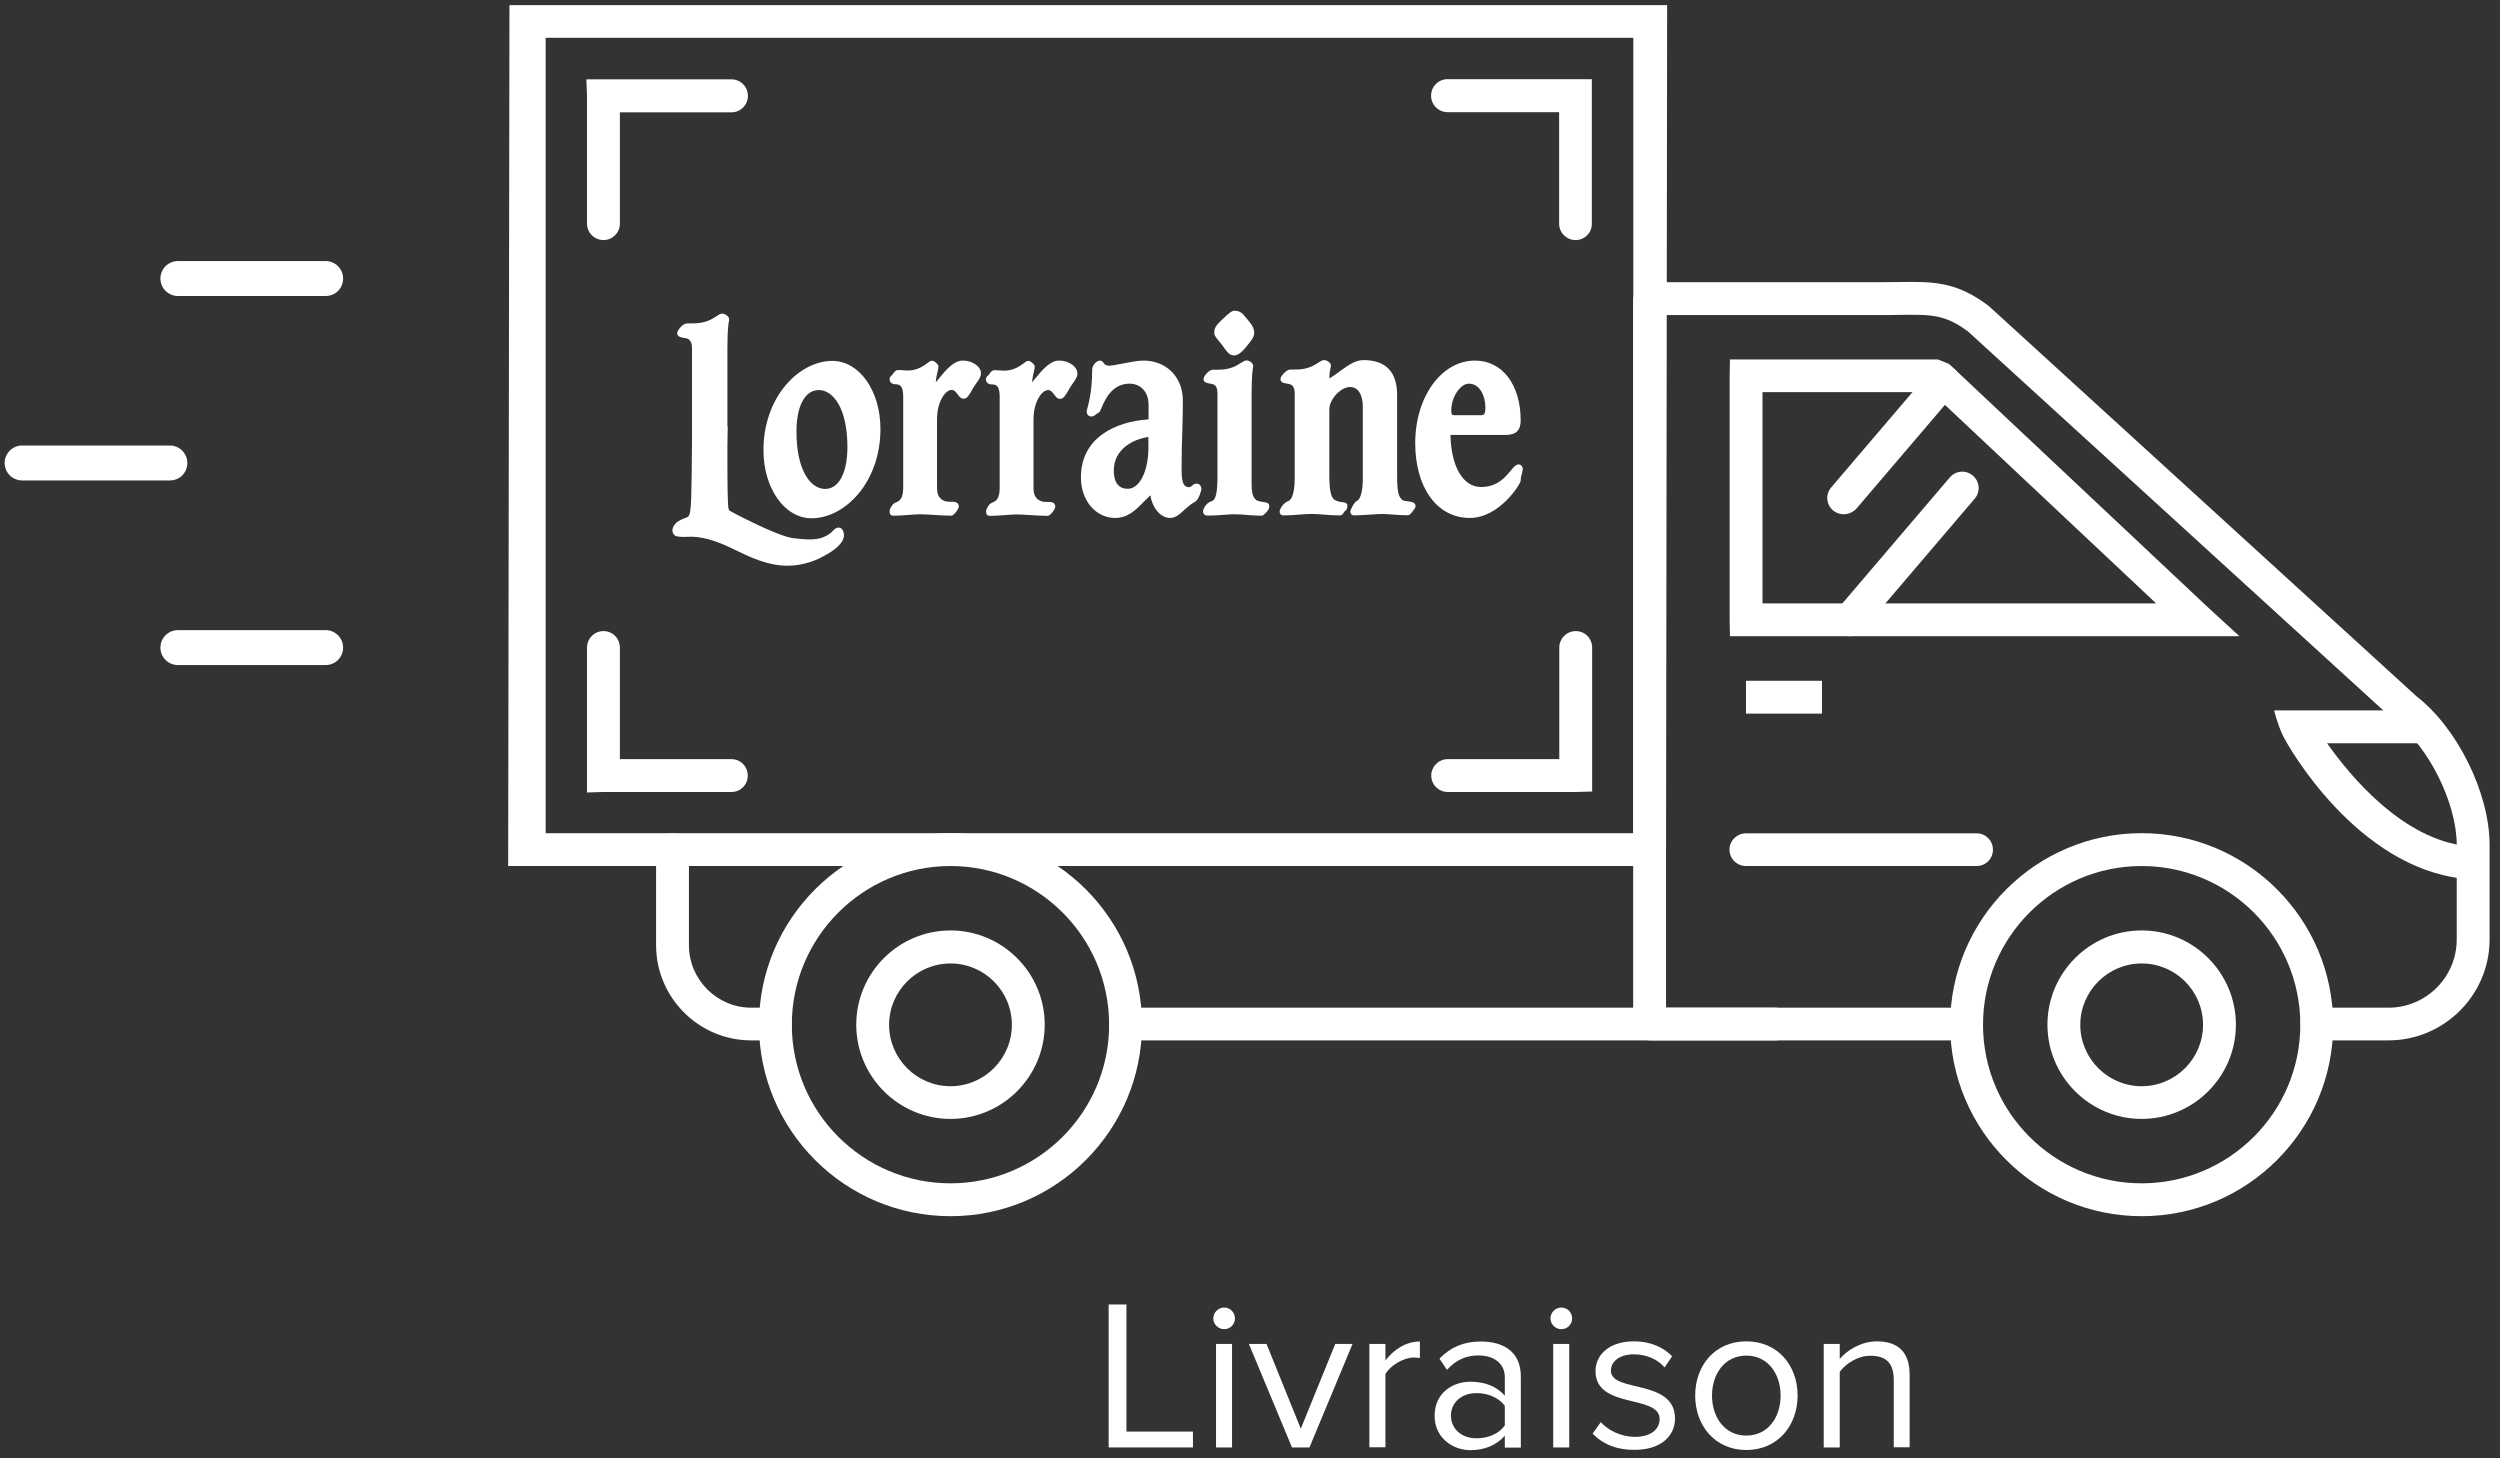 <svg width="156" height="91" viewBox="0 0 156 91" fill="none" xmlns="http://www.w3.org/2000/svg">
<rect x="0" y="0" width="156" height="91" fill="#333333" stroke="none"/>
<path d="M10.6 29.98H1.38C0.78 29.98 0.29 29.49 0.29 28.89C0.29 28.29 0.78 27.8 1.38 27.8H10.6C11.2 27.8 11.69 28.29 11.69 28.89C11.69 29.5 11.21 29.98 10.6 29.98Z" fill="white"/>
<path d="M20.32 18.47H11.1C10.5 18.47 10.01 17.98 10.01 17.38C10.01 16.78 10.5 16.29 11.1 16.29H20.32C20.92 16.29 21.41 16.78 21.41 17.38C21.41 17.99 20.93 18.47 20.32 18.47Z" fill="white"/>
<path d="M20.32 41.5H11.1C10.5 41.5 10.01 41.01 10.01 40.41C10.01 39.81 10.5 39.32 11.1 39.32H20.32C20.92 39.32 21.41 39.81 21.41 40.41C21.41 41.01 20.93 41.5 20.32 41.5Z" fill="white"/>
<path d="M149.04 64.92H144.57C144 64.92 143.55 64.46 143.55 63.9C143.55 63.34 144.01 62.88 144.57 62.88H149.04C151.39 62.88 153.3 60.97 153.3 58.62V52.72C153.3 50.13 151.56 46.61 149.5 45.04L149.43 44.98L122.81 20.69C121.36 19.61 120.51 19.62 118.48 19.65C118.12 19.66 117.74 19.66 117.33 19.66H103.48C102.91 19.66 102.45 19.2 102.45 18.63C102.45 18.06 102.91 17.61 103.48 17.61H117.33C117.74 17.61 118.11 17.6 118.45 17.6C120.62 17.57 122.05 17.55 124.08 19.08L124.15 19.14L150.78 43.44C153.34 45.42 155.35 49.49 155.35 52.72V58.62C155.35 62.09 152.51 64.92 149.04 64.92Z" fill="white"/>
<path d="M133.64 54.04C128.18 54.04 123.74 58.48 123.74 63.94C123.74 69.4 128.18 73.84 133.64 73.84C139.1 73.84 143.54 69.4 143.54 63.94C143.54 58.48 139.1 54.04 133.64 54.04ZM133.64 75.89C127.05 75.89 121.69 70.53 121.69 63.94C121.69 57.35 127.05 51.99 133.64 51.99C140.23 51.99 145.59 57.35 145.59 63.94C145.59 70.53 140.23 75.89 133.64 75.89Z" fill="white"/>
<path d="M133.64 60.12C131.53 60.12 129.81 61.84 129.81 63.95C129.81 66.06 131.53 67.78 133.64 67.78C135.75 67.78 137.47 66.06 137.47 63.95C137.47 61.83 135.75 60.12 133.64 60.12ZM133.64 69.82C130.4 69.82 127.76 67.18 127.76 63.94C127.76 60.7 130.4 58.06 133.64 58.06C136.88 58.06 139.52 60.7 139.52 63.94C139.52 67.18 136.88 69.82 133.64 69.82Z" fill="white"/>
<path d="M122.72 64.92H103.01C102.44 64.92 101.99 64.46 101.99 63.9C101.99 63.34 102.45 62.88 103.01 62.88H122.72C123.29 62.88 123.74 63.34 123.74 63.9C123.74 64.46 123.28 64.92 122.72 64.92Z" fill="white"/>
<path d="M123.34 54.04H108.95C108.38 54.04 107.92 53.58 107.92 53.02C107.92 52.46 108.38 52 108.95 52H123.34C123.91 52 124.36 52.46 124.36 53.02C124.36 53.58 123.91 54.04 123.34 54.04Z" fill="white"/>
<path d="M109.98 37.65H134.54L120.52 24.47H109.98V37.65ZM139.74 39.7H107.95L107.93 38.68V23.45L107.95 22.43H120.92L121.62 22.71L137.82 37.94L139.74 39.7Z" fill="white"/>
<path d="M102.94 64.33C102.37 64.33 101.91 63.87 101.91 63.31V18.77C101.91 18.2 102.37 17.74 102.94 17.74C103.51 17.74 103.96 18.2 103.96 18.77V63.31C103.97 63.87 103.51 64.33 102.94 64.33Z" fill="white"/>
<path d="M153.83 54.84C153.79 54.84 153.76 54.84 153.72 54.83C147.08 54.12 142.79 46.63 142.43 45.85C142.07 45.07 141.91 44.33 141.91 44.33H150.43C151 44.33 151.45 44.79 151.45 45.35C151.45 45.92 151.96 46.38 151.4 46.38H145.21C146.75 48.56 149.97 52.37 153.94 52.8C154.5 52.86 154.91 53.37 154.85 53.93C154.79 54.45 154.35 54.84 153.83 54.84Z" fill="white"/>
<path d="M59.31 54.04C53.85 54.04 49.41 58.48 49.41 63.94C49.41 69.4 53.85 73.84 59.31 73.84C64.77 73.84 69.21 69.4 69.21 63.94C69.21 58.48 64.77 54.04 59.31 54.04ZM59.31 75.89C52.72 75.89 47.36 70.53 47.36 63.94C47.36 57.35 52.72 51.99 59.31 51.99C65.9 51.99 71.26 57.35 71.26 63.94C71.26 70.53 65.9 75.89 59.31 75.89Z" fill="white"/>
<path d="M59.31 60.12C57.2 60.12 55.48 61.84 55.48 63.95C55.48 66.06 57.2 67.78 59.31 67.78C61.42 67.78 63.14 66.06 63.14 63.95C63.14 61.83 61.42 60.12 59.31 60.12ZM59.31 69.82C56.07 69.82 53.43 67.18 53.43 63.94C53.43 60.7 56.07 58.06 59.31 58.06C62.55 58.06 65.19 60.7 65.19 63.94C65.19 67.18 62.55 69.82 59.31 69.82Z" fill="white"/>
<path d="M110.78 64.92H70.24C69.67 64.92 69.22 64.46 69.22 63.9C69.22 63.34 69.68 62.88 70.24 62.88H110.78C111.35 62.88 111.8 63.34 111.8 63.9C111.8 64.46 111.34 64.92 110.78 64.92Z" fill="white"/>
<path d="M48.39 64.92H46.88C43.6 64.92 40.94 62.25 40.94 58.98V53.02C40.94 52.45 41.4 52 41.96 52C42.53 52 42.99 52.46 42.99 53.02V58.98C42.99 61.13 44.74 62.88 46.88 62.88H48.39C48.96 62.88 49.41 63.34 49.41 63.9C49.41 64.46 48.95 64.92 48.39 64.92Z" fill="white"/>
<path d="M115.05 32.09C114.81 32.09 114.58 32.01 114.38 31.85C113.95 31.48 113.9 30.84 114.27 30.41L120.49 23.12C120.86 22.69 121.5 22.64 121.94 23.01C122.37 23.38 122.42 24.02 122.05 24.46L115.83 31.75C115.63 31.96 115.34 32.09 115.05 32.09Z" fill="white"/>
<path d="M115.43 39.7C115.19 39.7 114.96 39.62 114.77 39.46C114.34 39.09 114.29 38.45 114.65 38.02L121.67 29.79C122.04 29.36 122.68 29.31 123.11 29.68C123.54 30.05 123.59 30.69 123.22 31.12L116.2 39.35C116.01 39.58 115.72 39.7 115.43 39.7Z" fill="white"/>
<path d="M113.69 42.48H108.95V44.53H113.69V42.48Z" fill="white"/>
<path d="M34.05 51.99H101.92V2.36H34.05V51.99ZM102.94 54.04H31.71L31.79 0.32H104.03L103.96 53.02L102.94 54.04Z" fill="white"/>
<path d="M37.66 14.98C37.09 14.98 36.63 14.52 36.63 13.96V5.98L36.59 4.95H45.64C46.21 4.95 46.67 5.41 46.67 5.98C46.67 6.55 46.21 7.01 45.64 7.01H38.68V13.97C38.68 14.52 38.22 14.98 37.66 14.98Z" fill="white"/>
<path d="M98.32 14.98C97.75 14.98 97.29 14.52 97.29 13.96V7H90.33C89.76 7 89.3 6.54 89.3 5.97C89.3 5.4 89.76 4.94 90.33 4.94H98.31H99.33V13.95C99.34 14.52 98.88 14.98 98.32 14.98Z" fill="white"/>
<path d="M98.32 49.42H90.34C89.77 49.42 89.31 48.96 89.31 48.4C89.31 47.84 89.77 47.37 90.34 47.37H97.3V40.41C97.3 39.84 97.76 39.38 98.33 39.38C98.9 39.38 99.35 39.84 99.35 40.41V49.39L98.32 49.42Z" fill="white"/>
<path d="M45.64 49.42H37.66L36.63 49.45V40.41C36.63 39.84 37.09 39.38 37.66 39.38C38.23 39.38 38.68 39.84 38.68 40.41V47.37H45.64C46.21 47.37 46.66 47.83 46.66 48.4C46.66 48.97 46.21 49.42 45.64 49.42Z" fill="white"/>
<path d="M52.66 33.33C52.64 33.22 52.61 32.92 52.3 32.92C52.12 32.92 51.89 33.22 51.86 33.24C51.64 33.4 51.47 33.5 51.21 33.58C51.02 33.63 50.78 33.66 50.5 33.66C50.16 33.66 49.81 33.62 49.48 33.58C48.45 33.44 45.63 31.93 45.52 31.87C45.5 31.83 45.48 31.79 45.47 31.77C45.4 31.59 45.39 30.22 45.39 28.44V27.87L45.41 26.6H45.39V21.81C45.39 20.5 45.46 20.16 45.49 20.03C45.5 19.99 45.5 19.96 45.5 19.93C45.5 19.74 45.25 19.57 45.06 19.57C44.95 19.57 44.85 19.64 44.71 19.73C44.44 19.91 44.03 20.18 43.23 20.18H42.88C42.61 20.18 42.26 20.6 42.26 20.79C42.26 21.01 42.48 21.05 42.65 21.08C42.7 21.09 42.76 21.1 42.82 21.11C43 21.16 43.18 21.27 43.18 21.73V26.6V27.67L43.16 29.64C43.13 32.1 43.08 32.2 42.82 32.3C42.82 32.3 42.35 32.45 42.16 32.66C42.02 32.82 41.96 32.96 41.96 33.08C41.96 33.23 42.01 33.34 42.12 33.42C42.24 33.51 42.7 33.51 42.8 33.5C42.85 33.5 43.2 33.49 43.22 33.49C44.12 33.54 44.89 33.84 45.84 34.3C46.86 34.79 47.91 35.3 49.14 35.3C49.36 35.3 49.59 35.28 49.81 35.25C50.33 35.17 50.91 34.98 51.38 34.71C51.39 34.7 52.75 34.06 52.66 33.33Z" fill="white"/>
<path d="M51.49 30.51C50.6 30.51 49.7 29.4 49.7 26.93C49.7 25.33 50.23 24.34 51.09 24.34C51.98 24.34 52.88 25.45 52.88 27.92C52.87 29.52 52.34 30.51 51.49 30.51ZM51.94 22.52C49.86 22.52 47.64 24.76 47.64 28.09C47.64 30.47 48.96 32.34 50.64 32.34C52.72 32.34 54.94 30.1 54.94 26.77C54.94 24.38 53.62 22.52 51.94 22.52Z" fill="white"/>
<path d="M60.08 22.5C59.51 22.5 59.04 23.07 58.58 23.63C58.52 23.71 58.45 23.78 58.39 23.86C58.42 23.54 58.47 23.32 58.51 23.16C58.54 23.04 58.56 22.95 58.56 22.87C58.56 22.75 58.32 22.51 58.15 22.51C58.07 22.51 58 22.56 57.88 22.65C57.64 22.83 57.24 23.12 56.65 23.12C56.58 23.12 56.51 23.11 56.42 23.11C56.31 23.1 56.19 23.09 56.05 23.09C55.89 23.09 55.82 23.2 55.75 23.29C55.73 23.32 55.72 23.34 55.69 23.37C55.68 23.39 55.66 23.41 55.64 23.43C55.58 23.48 55.51 23.55 55.51 23.65C55.51 23.77 55.56 23.98 55.9 23.98C56.14 23.98 56.36 24.07 56.36 24.74V30.44C56.36 31.15 56.1 31.27 55.91 31.35C55.82 31.39 55.73 31.43 55.68 31.52C55.66 31.55 55.64 31.58 55.63 31.6C55.57 31.69 55.51 31.78 55.51 31.92C55.51 32.09 55.59 32.18 55.76 32.18C56.05 32.18 56.41 32.15 56.73 32.13C56.99 32.11 57.24 32.09 57.4 32.09C57.63 32.09 57.93 32.11 58.25 32.13C58.62 32.15 59.01 32.18 59.36 32.18C59.51 32.18 59.83 31.77 59.83 31.61C59.83 31.31 59.54 31.31 59.34 31.31C59.17 31.31 58.99 31.31 58.83 31.21C58.56 31.04 58.47 30.83 58.47 30.37V26.18C58.47 25.04 59 24.33 59.38 24.33C59.54 24.33 59.63 24.44 59.76 24.61C59.86 24.75 59.96 24.88 60.13 24.88C60.34 24.88 60.46 24.67 60.63 24.38C60.67 24.32 60.71 24.25 60.75 24.17C60.83 24.05 60.9 23.95 60.96 23.86C61.11 23.65 61.21 23.51 61.21 23.28C61.21 22.87 60.68 22.5 60.08 22.5Z" fill="white"/>
<path d="M66.09 22.5C65.52 22.5 65.05 23.07 64.59 23.63C64.53 23.71 64.46 23.78 64.4 23.86C64.43 23.54 64.48 23.32 64.52 23.16C64.55 23.04 64.57 22.95 64.57 22.88C64.57 22.76 64.33 22.52 64.16 22.52C64.08 22.52 64.01 22.57 63.89 22.66C63.65 22.84 63.25 23.13 62.66 23.13C62.59 23.13 62.52 23.12 62.43 23.12C62.32 23.11 62.2 23.1 62.06 23.1C61.9 23.1 61.83 23.21 61.76 23.3C61.74 23.33 61.73 23.35 61.7 23.38C61.69 23.4 61.67 23.42 61.65 23.44C61.59 23.49 61.52 23.56 61.52 23.66C61.52 23.78 61.57 23.99 61.92 23.99C62.16 23.99 62.38 24.08 62.38 24.75V30.45C62.38 31.16 62.12 31.28 61.93 31.36C61.84 31.4 61.75 31.44 61.7 31.53C61.68 31.56 61.66 31.59 61.65 31.61C61.59 31.7 61.53 31.79 61.53 31.93C61.53 32.1 61.61 32.19 61.78 32.19C62.07 32.19 62.44 32.16 62.75 32.14C63.01 32.12 63.26 32.1 63.43 32.1C63.66 32.1 63.96 32.12 64.28 32.14C64.65 32.16 65.03 32.19 65.38 32.19C65.53 32.19 65.85 31.78 65.85 31.62C65.85 31.32 65.56 31.32 65.36 31.32C65.19 31.32 65 31.32 64.85 31.22C64.58 31.05 64.49 30.84 64.49 30.38V26.19C64.49 25.05 65.02 24.34 65.4 24.34C65.56 24.34 65.65 24.45 65.78 24.62C65.88 24.76 65.98 24.89 66.15 24.89C66.36 24.89 66.48 24.68 66.65 24.39C66.69 24.33 66.73 24.26 66.77 24.18C66.85 24.06 66.92 23.96 66.98 23.87C67.13 23.66 67.23 23.52 67.23 23.29C67.22 22.87 66.69 22.5 66.09 22.5Z" fill="white"/>
<path d="M70.38 30.5C69.65 30.5 69.5 29.88 69.5 29.36C69.5 28.01 70.74 27.39 71.66 27.27V27.95C71.66 29.4 71.11 30.5 70.38 30.5ZM74.65 30.18C74.53 30.18 74.44 30.25 74.38 30.31C74.31 30.37 74.27 30.4 74.21 30.4C73.97 30.4 73.73 30.32 73.73 29.35C73.73 28.4 73.75 27.51 73.78 26.73C73.8 26.1 73.81 25.51 73.81 25C73.81 23.53 72.79 22.5 71.34 22.5C71.03 22.5 70.5 22.6 70.03 22.69C69.68 22.76 69.35 22.82 69.21 22.82C69 22.82 68.92 22.73 68.86 22.64C68.81 22.58 68.75 22.5 68.64 22.5C68.47 22.5 68.15 22.73 68.15 23.11C68.15 24.41 67.92 25.24 67.84 25.52C67.82 25.6 67.81 25.63 67.81 25.66C67.81 25.86 67.92 25.99 68.1 25.99C68.22 25.99 68.32 25.92 68.4 25.85C68.45 25.81 68.5 25.78 68.56 25.75C68.62 25.71 68.66 25.63 68.73 25.46C68.94 24.97 69.37 23.94 70.49 23.94C71.07 23.94 71.66 24.34 71.67 25.24V26.17C69.6 26.3 67.44 27.32 67.45 29.8C67.45 31.23 68.37 32.32 69.59 32.32C70.38 32.32 70.89 31.81 71.37 31.31C71.5 31.18 71.64 31.04 71.78 30.91C71.89 31.62 72.37 32.32 73.02 32.32C73.36 32.32 73.62 32.08 73.9 31.82C74.1 31.64 74.31 31.45 74.57 31.31C74.81 31.17 74.97 30.6 74.97 30.5C74.95 30.38 74.91 30.18 74.65 30.18Z" fill="white"/>
<path d="M78.86 31.33C78.79 31.32 78.7 31.3 78.58 31.28C78.35 31.23 78.1 31.07 78.1 30.24V24.64C78.1 23.39 78.17 23.06 78.19 22.93C78.2 22.89 78.2 22.87 78.2 22.84C78.2 22.66 77.97 22.49 77.78 22.49C77.67 22.49 77.58 22.56 77.44 22.64C77.18 22.81 76.79 23.07 76.02 23.07H75.69C75.44 23.07 75.1 23.47 75.1 23.65C75.1 23.86 75.31 23.9 75.47 23.93C75.52 23.94 75.57 23.95 75.63 23.96C75.81 24.01 75.97 24.11 75.97 24.55V29.68C75.97 30.74 75.87 31.2 75.61 31.27C75.26 31.37 75.07 31.77 75.07 31.91C75.07 32.06 75.18 32.17 75.33 32.17C75.83 32.17 76.18 32.14 76.47 32.12C76.67 32.1 76.84 32.09 77 32.09C77.35 32.09 77.63 32.11 77.9 32.14C78.17 32.16 78.42 32.18 78.73 32.18C78.86 32.18 79.2 31.8 79.2 31.66C79.22 31.39 79.09 31.37 78.86 31.33ZM76.05 21.27C75.88 21.06 75.77 20.93 75.77 20.79C75.77 20.47 75.85 20.33 76.25 19.95C76.71 19.51 76.88 19.39 77.02 19.39C77.32 19.39 77.49 19.49 77.73 19.8C78.12 20.26 78.26 20.44 78.26 20.78C78.26 21.01 78.12 21.21 77.79 21.61C77.55 21.91 77.28 22.18 77.01 22.18C76.74 22.18 76.6 22 76.36 21.67C76.33 21.63 76.29 21.58 76.26 21.53C76.18 21.44 76.11 21.35 76.05 21.27Z" fill="white"/>
<path d="M90.56 25.63C90.56 24.72 91.16 23.94 91.65 23.94C92.33 23.94 92.69 24.69 92.69 25.44C92.69 25.87 92.57 25.91 92.42 25.91H90.74C90.63 25.9 90.56 25.89 90.56 25.63ZM94.77 28.98C94.59 28.98 94.45 29.15 94.26 29.38C93.93 29.78 93.42 30.39 92.42 30.39C91.29 30.39 90.55 29.12 90.51 27.14H93.94C94.6 27.14 94.89 26.86 94.89 26.23C94.89 24 93.74 22.5 92.04 22.5C89.95 22.5 88.31 24.76 88.31 27.65C88.31 30.44 89.68 32.32 91.71 32.32C93.58 32.32 94.89 30.18 94.89 30C94.89 29.82 94.94 29.62 94.98 29.49C95 29.4 95.02 29.34 95.02 29.29C95.03 29.12 94.91 28.98 94.77 28.98Z" fill="white"/>
<path d="M87.84 31.28C87.71 31.27 87.57 31.25 87.51 31.2C87.28 31.01 87.18 30.74 87.18 29.68V24.65C87.18 23.2 86.47 22.47 85.08 22.47C84.56 22.47 84.1 22.81 83.62 23.16C83.4 23.32 83.18 23.48 82.95 23.62C82.96 23.21 83.01 23.03 83.03 22.94C83.04 22.9 83.05 22.86 83.05 22.82C83.05 22.63 82.81 22.47 82.62 22.47C82.51 22.47 82.41 22.54 82.28 22.62C82.02 22.79 81.62 23.06 80.84 23.06H80.5C80.28 23.06 79.9 23.47 79.9 23.65C79.9 23.87 80.12 23.91 80.28 23.93C80.33 23.94 80.39 23.95 80.44 23.96C80.62 24.01 80.79 24.11 80.79 24.56V29.87C80.79 31.1 80.44 31.24 80.43 31.25C80.1 31.34 79.85 31.77 79.85 31.91C79.85 32.16 80.04 32.16 80.14 32.16C80.47 32.16 80.77 32.14 81.07 32.11C81.34 32.09 81.6 32.07 81.86 32.07C82.1 32.07 82.34 32.09 82.58 32.11C82.87 32.13 83.19 32.16 83.59 32.16C83.76 32.16 83.81 32.05 83.84 32C83.85 31.98 83.86 31.96 83.88 31.93C83.89 31.92 83.91 31.9 83.93 31.89C83.99 31.84 84.08 31.76 84.08 31.57C84.08 31.36 83.87 31.34 83.74 31.33C83.59 31.31 83.4 31.29 83.23 31.15C83.04 30.99 82.95 30.53 82.95 29.68V25.54C82.95 24.92 83.66 24.15 84.24 24.15C84.74 24.15 85.04 24.61 85.04 25.39V29.88C85.04 31.11 84.69 31.25 84.69 31.25C84.52 31.28 84.26 31.83 84.26 31.91C84.26 32.16 84.45 32.16 84.55 32.16C84.8 32.16 85.16 32.13 85.52 32.11C85.82 32.09 86.1 32.07 86.26 32.07C86.42 32.07 86.59 32.09 86.8 32.1C87.07 32.12 87.42 32.15 87.84 32.15C87.96 32.15 88.05 32.04 88.17 31.88C88.19 31.85 88.21 31.83 88.22 31.81C88.27 31.75 88.33 31.69 88.33 31.55C88.31 31.33 88.03 31.31 87.84 31.28Z" fill="white"/>
<path d="M69.18 90.32V81.4H70.29V89.33H74.44V90.32H69.18Z" fill="white"/>
<path d="M75.88 83.86H76.88V90.32H75.88V83.86ZM75.71 82.27C75.71 81.9 76.02 81.59 76.39 81.59C76.77 81.59 77.06 81.9 77.06 82.27C77.06 82.64 76.77 82.94 76.39 82.94C76.02 82.94 75.71 82.64 75.71 82.27Z" fill="white"/>
<path d="M80.62 90.32L77.93 83.86H79.03L81.17 89.15L83.32 83.86H84.4L81.71 90.32H80.62Z" fill="white"/>
<path d="M85.45 90.32V83.86H86.45V84.89C86.97 84.22 87.72 83.71 88.6 83.71V84.74C88.48 84.73 88.36 84.71 88.21 84.71C87.58 84.71 86.74 85.22 86.45 85.74V90.31H85.45V90.32Z" fill="white"/>
<path d="M93.9 88.95V87.72C93.51 87.2 92.83 86.93 92.14 86.93C91.19 86.93 90.54 87.52 90.54 88.33C90.54 89.16 91.19 89.75 92.14 89.75C92.83 89.75 93.51 89.49 93.9 88.95ZM93.9 90.32V89.59C93.38 90.18 92.63 90.49 91.76 90.49C90.68 90.49 89.52 89.75 89.52 88.35C89.52 86.89 90.67 86.22 91.76 86.22C92.64 86.22 93.38 86.5 93.9 87.09V85.93C93.9 85.07 93.2 84.58 92.27 84.58C91.49 84.58 90.86 84.85 90.29 85.48L89.82 84.78C90.52 84.06 91.34 83.71 92.4 83.71C93.78 83.71 94.9 84.32 94.9 85.89V90.33H93.9V90.32Z" fill="white"/>
<path d="M96.92 83.86H97.92V90.32H96.92V83.86ZM96.75 82.27C96.75 81.9 97.06 81.59 97.43 81.59C97.81 81.59 98.1 81.9 98.1 82.27C98.1 82.64 97.81 82.94 97.43 82.94C97.06 82.94 96.75 82.64 96.75 82.27Z" fill="white"/>
<path d="M99.38 89.46L99.89 88.74C100.32 89.23 101.13 89.66 102.02 89.66C103.01 89.66 103.56 89.19 103.56 88.55C103.56 86.99 99.56 87.95 99.56 85.56C99.56 84.54 100.42 83.7 101.95 83.7C103.06 83.7 103.83 84.11 104.34 84.63L103.87 85.33C103.48 84.86 102.79 84.51 101.95 84.51C101.07 84.51 100.52 84.95 100.52 85.53C100.52 86.93 104.52 86.01 104.52 88.52C104.52 89.6 103.65 90.47 101.99 90.47C100.92 90.48 100.04 90.14 99.38 89.46Z" fill="white"/>
<path d="M111.11 87.08C111.11 85.77 110.35 84.59 108.97 84.59C107.59 84.59 106.83 85.77 106.83 87.08C106.83 88.4 107.59 89.58 108.97 89.58C110.35 89.58 111.11 88.41 111.11 87.08ZM105.78 87.08C105.78 85.21 107.01 83.7 108.97 83.7C110.94 83.7 112.17 85.21 112.17 87.08C112.17 88.95 110.94 90.48 108.97 90.48C107.01 90.48 105.78 88.95 105.78 87.08Z" fill="white"/>
<path d="M118.17 90.32V86.1C118.17 84.95 117.58 84.6 116.71 84.6C115.92 84.6 115.19 85.08 114.8 85.6V90.32H113.8V83.86H114.8V84.8C115.26 84.25 116.14 83.7 117.11 83.7C118.45 83.7 119.16 84.38 119.16 85.78V90.31H118.17V90.32Z" fill="white"/>
</svg>
